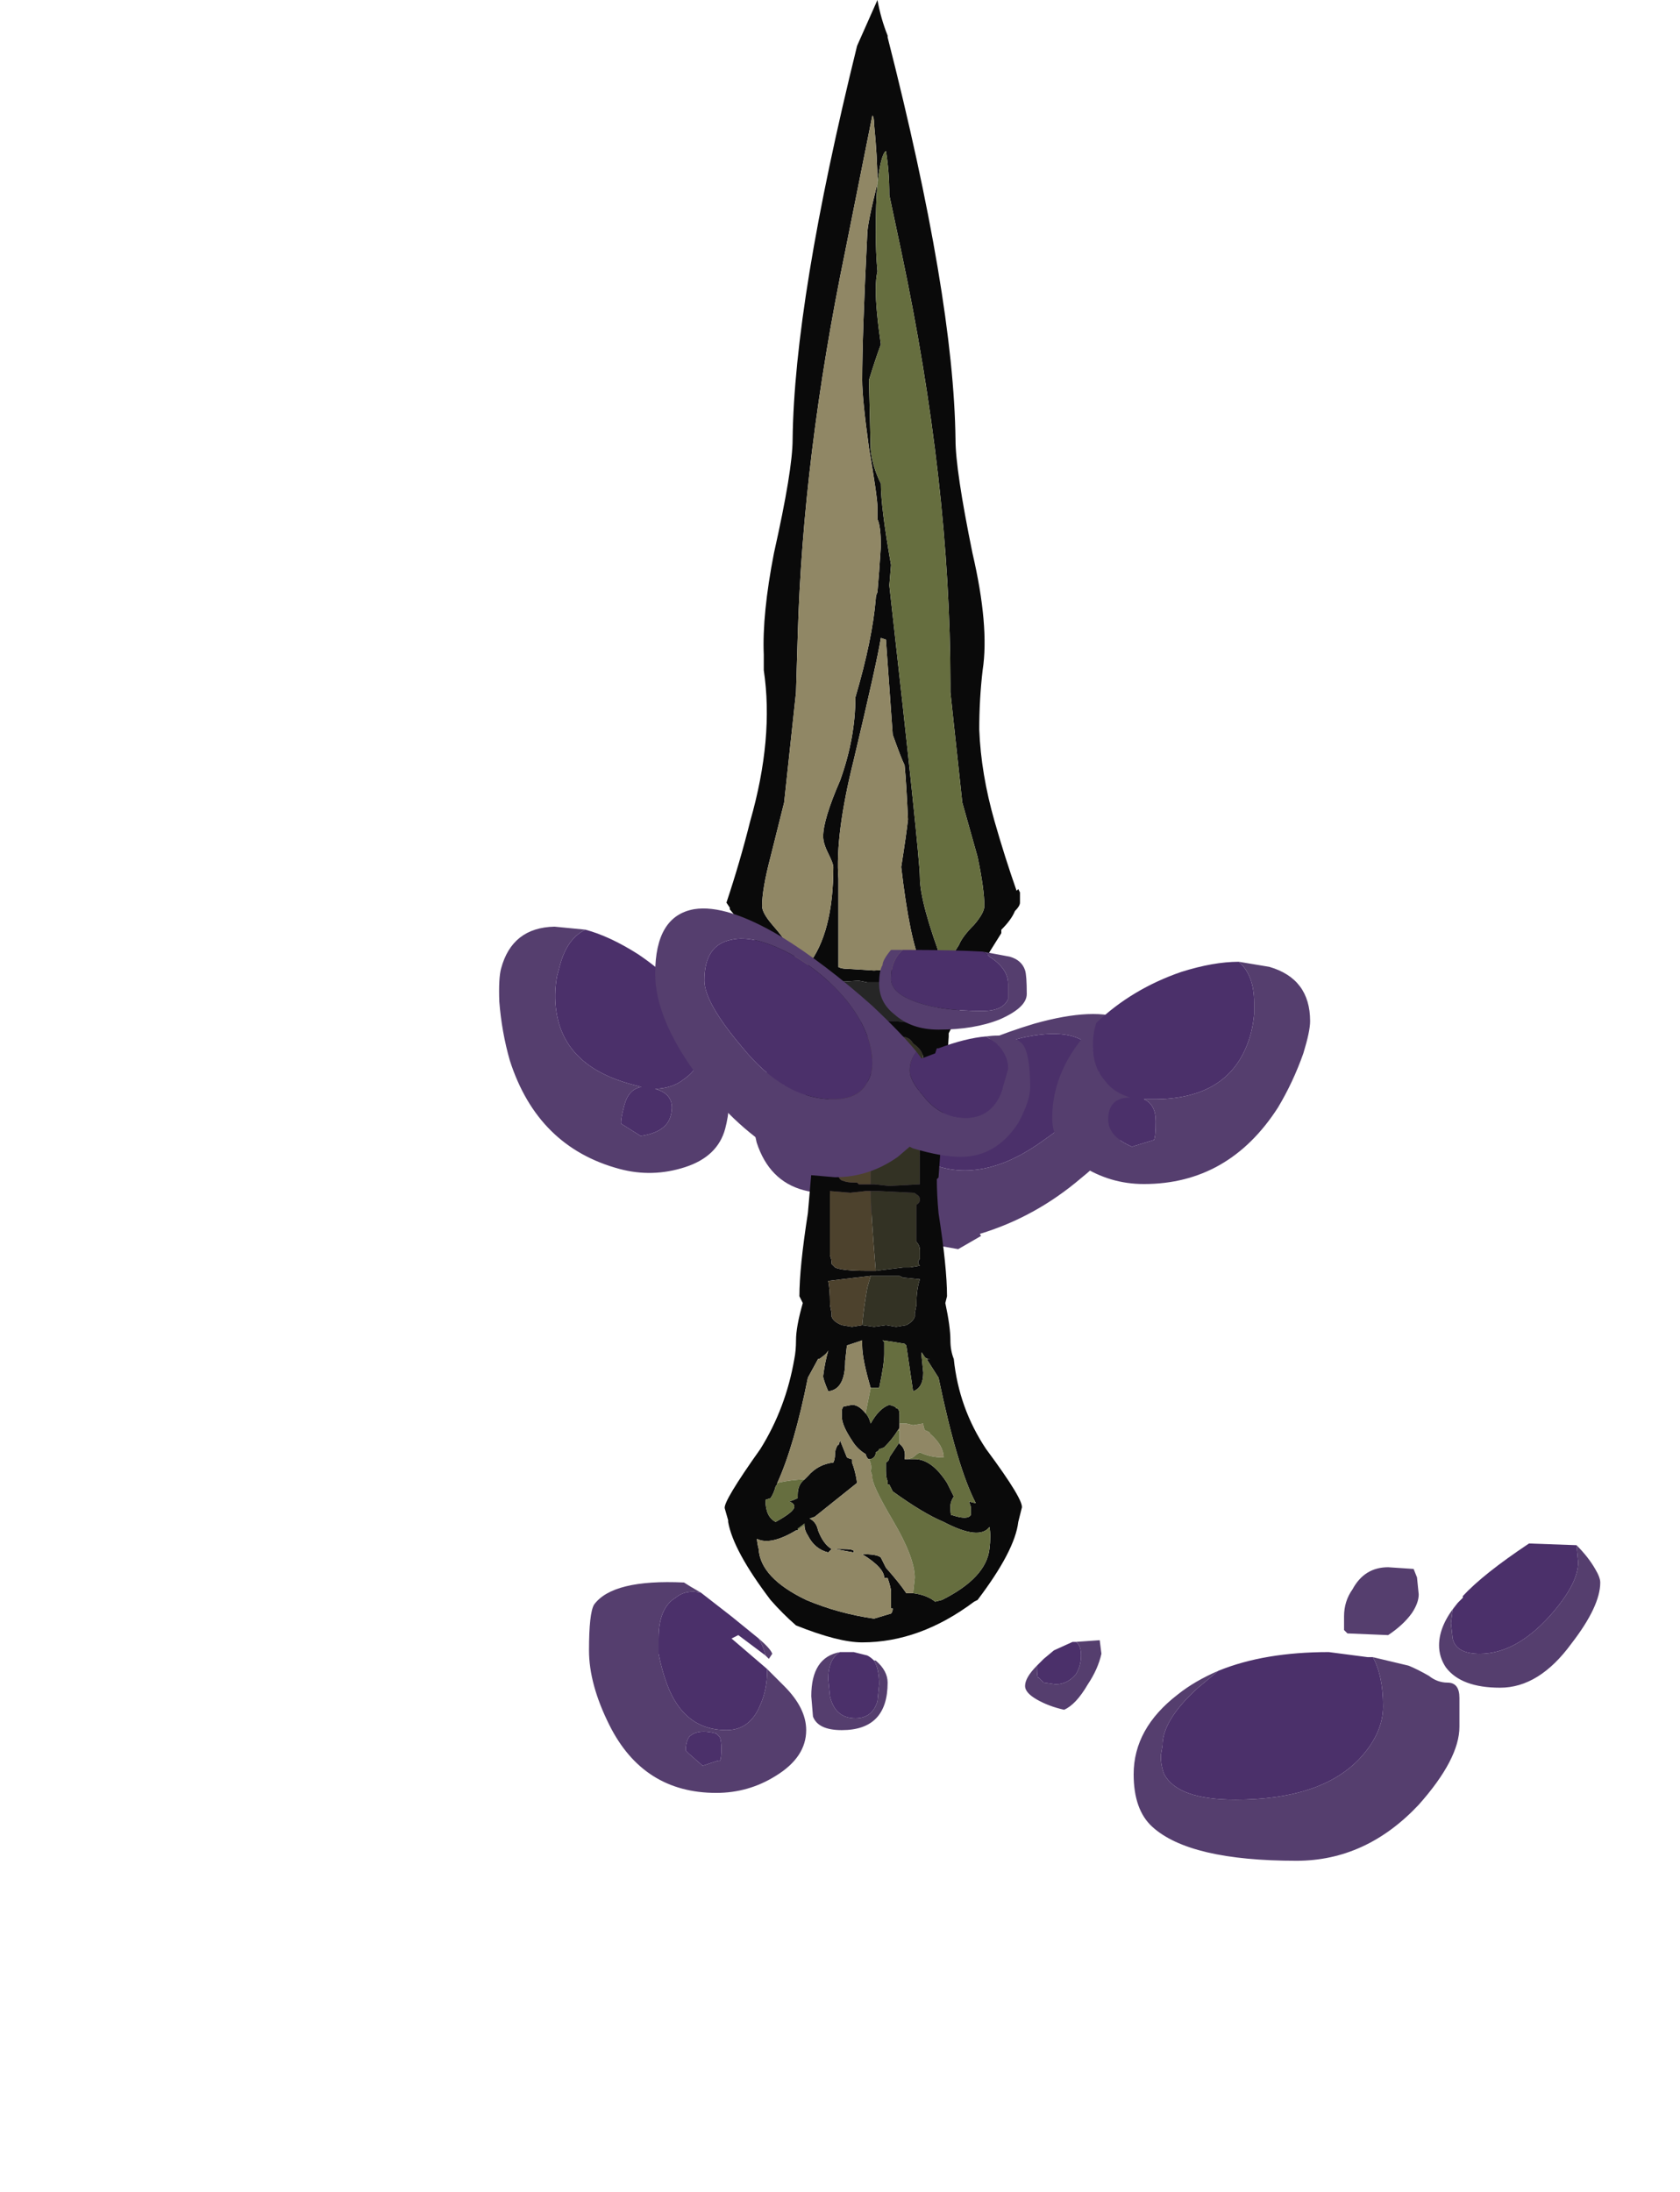 <?xml version="1.0" encoding="UTF-8" standalone="no"?>
<svg xmlns:ffdec="https://www.free-decompiler.com/flash" xmlns:xlink="http://www.w3.org/1999/xlink" ffdec:objectType="frame" height="452.2px" width="346.55px" xmlns="http://www.w3.org/2000/svg">
  <g transform="matrix(1.0, 0.0, 0.0, 1.0, 178.2, 205.65)">
    <use ffdec:characterId="2296" height="8.1" transform="matrix(6.762, 1.812, -1.812, 6.762, -68.857, -28.164)" width="19.3" xlink:href="#shape0"/>
    <use ffdec:characterId="2293" height="48.4" transform="matrix(7.0, 0.0, 0.0, 7.0, -28.7, -205.65)" width="8.75" xlink:href="#shape1"/>
    <use ffdec:characterId="2297" height="9.35" transform="matrix(7.0, 0.0, 0.0, 7.0, -56.7, 112.75)" width="29.8" xlink:href="#shape2"/>
    <use ffdec:characterId="2296" height="8.1" transform="matrix(-7.0, 0.0, 0.0, 7.0, 92.05, -18.1)" width="19.3" xlink:href="#shape0"/>
  </g>
  <defs>
    <g id="shape0" transform="matrix(1.0, 0.0, 0.0, 1.0, 8.35, -6.65)">
      <path d="M3.25 10.85 Q3.7 10.3 4.55 9.5 5.95 8.25 7.25 7.45 8.85 6.5 9.8 6.65 10.95 6.85 10.95 8.55 10.95 9.85 9.75 11.5 8.75 12.95 7.3 13.85 L7.35 13.9 6.8 14.45 5.65 14.55 Q4.65 14.55 3.8 13.95 L3.45 13.65 3.35 13.7 Q2.5 13.95 1.95 13.95 0.9 13.95 0.25 12.95 -0.1 12.3 -0.1 11.9 -0.1 10.85 0.15 10.6 0.45 10.3 1.2 10.4 L0.9 10.6 Q0.55 10.95 0.55 11.35 L0.75 12.05 Q1.05 12.8 1.8 12.8 2.55 12.8 3.05 12.15 3.45 11.7 3.45 11.4 3.45 11.1 3.25 10.85 M3.65 7.85 L4.0 7.85 Q4.25 8.15 4.25 8.3 4.35 8.45 4.35 8.85 4.35 9.4 3.9 9.75 3.4 10.2 2.6 10.2 1.55 10.2 0.8 9.9 0.0 9.55 0.0 9.15 0.0 8.6 0.05 8.45 0.15 8.15 0.5 8.05 L1.3 7.9 Q1.2 7.95 1.1 8.05 0.55 8.4 0.55 8.85 L0.55 9.3 Q0.7 9.65 1.3 9.65 2.6 9.65 3.35 9.35 4.0 9.1 4.0 8.7 4.0 8.15 3.65 7.85 M7.0 7.95 Q6.0 8.5 5.3 9.35 4.55 10.3 4.55 11.2 4.55 11.5 4.7 11.75 4.95 12.25 5.7 12.25 7.15 12.25 8.4 10.7 9.5 9.4 9.5 8.75 9.5 7.7 8.7 7.55 8.05 7.4 7.0 7.95 M-2.05 10.0 L-1.95 10.1 Q-0.75 11.35 -0.75 12.8 -0.75 13.65 -1.6 14.2 -2.45 14.75 -3.45 14.75 -5.95 14.75 -7.4 12.5 -7.85 11.75 -8.15 10.9 -8.35 10.25 -8.35 9.95 -8.35 8.7 -7.15 8.35 L-6.25 8.2 Q-6.7 8.6 -6.7 9.4 L-6.7 9.75 Q-6.65 10.3 -6.45 10.75 -5.8 12.25 -3.75 12.25 L-3.45 12.25 Q-3.8 12.4 -3.8 12.9 -3.8 13.35 -3.75 13.45 L-3.1 13.65 Q-2.4 13.35 -2.4 12.85 -2.4 12.2 -3.05 12.2 -2.55 12.05 -2.3 11.7 -1.95 11.3 -1.95 10.65 -1.95 10.3 -2.05 10.0" fill="#553e6e" fill-rule="evenodd" stroke="none"/>
      <path d="M1.2 10.4 Q1.8 10.45 2.6 10.75 L2.65 10.75 2.7 10.9 3.1 11.05 3.25 10.85 Q3.45 11.1 3.45 11.4 3.45 11.7 3.05 12.15 2.55 12.8 1.8 12.8 1.05 12.8 0.75 12.05 L0.55 11.35 Q0.55 10.95 0.9 10.6 L1.2 10.4 M1.3 7.9 Q2.15 7.85 3.65 7.85 4.0 8.15 4.0 8.7 4.0 9.1 3.35 9.35 2.6 9.65 1.3 9.65 0.7 9.65 0.55 9.3 L0.55 8.85 Q0.55 8.4 1.1 8.05 1.2 7.95 1.3 7.9 M7.0 7.95 Q8.05 7.4 8.7 7.55 9.5 7.7 9.5 8.75 9.5 9.4 8.4 10.7 7.15 12.25 5.7 12.25 4.95 12.25 4.7 11.75 4.55 11.5 4.55 11.2 4.55 10.3 5.3 9.35 6.0 8.5 7.0 7.95 M-6.25 8.2 Q-5.5 8.2 -4.55 8.5 -3.1 9.0 -2.05 10.0 -1.95 10.3 -1.95 10.65 -1.95 11.3 -2.3 11.7 -2.55 12.05 -3.05 12.2 -2.4 12.2 -2.4 12.85 -2.4 13.35 -3.1 13.65 L-3.75 13.45 Q-3.8 13.35 -3.8 12.9 -3.8 12.4 -3.45 12.25 L-3.75 12.25 Q-5.8 12.25 -6.45 10.75 -6.65 10.3 -6.7 9.75 L-6.7 9.4 Q-6.7 8.6 -6.25 8.2" fill="#4b306a" fill-rule="evenodd" stroke="none"/>
    </g>
    <g id="shape1" transform="matrix(1.0, 0.0, 0.0, 1.0, 4.1, 44.95)">
      <path d="M0.7 -43.9 L0.7 -43.85 Q2.65 -36.2 2.7 -32.0 2.7 -31.1 3.2 -28.65 3.7 -26.5 3.5 -25.2 3.4 -24.35 3.4 -23.45 3.45 -22.15 3.85 -20.75 4.15 -19.7 4.5 -18.7 L4.55 -18.75 4.6 -18.65 4.6 -18.35 Q4.6 -18.25 4.45 -18.1 4.35 -17.85 4.05 -17.55 L4.05 -17.45 3.55 -16.65 3.15 -16.05 2.75 -15.0 2.5 -14.5 2.5 -14.4 2.2 -10.25 2.15 -10.2 Q2.15 -9.75 2.2 -9.2 2.45 -7.6 2.45 -6.75 L2.4 -6.55 Q2.55 -5.85 2.55 -5.45 2.55 -5.15 2.65 -4.9 2.8 -3.45 3.6 -2.25 4.75 -0.7 4.65 -0.5 L4.55 -0.1 Q4.45 0.75 3.35 2.2 L3.25 2.25 Q1.65 3.45 -0.05 3.45 -0.75 3.45 -2.0 2.95 -2.4 2.6 -2.75 2.2 -3.85 0.75 -4.0 -0.1 L-4.0 -0.15 -4.1 -0.5 Q-4.15 -0.7 -3.05 -2.25 -2.3 -3.45 -2.05 -4.9 -2.0 -5.15 -2.0 -5.45 -2.0 -5.85 -1.8 -6.55 L-1.9 -6.75 Q-1.9 -7.6 -1.65 -9.2 L-1.55 -10.35 Q-1.7 -12.1 -1.75 -13.75 -1.8 -14.15 -1.95 -14.5 L-2.2 -15.0 -2.6 -16.05 -2.8 -16.4 Q-3.0 -16.95 -3.45 -17.6 L-3.5 -17.65 Q-3.75 -17.9 -3.95 -18.15 L-3.95 -18.2 -4.05 -18.35 Q-3.65 -19.55 -3.35 -20.75 -2.65 -23.2 -2.95 -25.2 L-2.95 -25.65 Q-3.0 -26.85 -2.65 -28.65 -2.1 -31.1 -2.1 -32.0 -2.05 -36.1 -0.2 -43.6 L0.4 -44.95 Q0.5 -44.4 0.7 -43.9 M0.65 -40.5 Q0.5 -40.4 0.4 -39.55 0.35 -39.0 0.35 -38.1 0.35 -37.5 0.4 -36.95 0.35 -36.75 0.35 -36.4 0.35 -35.85 0.5 -34.8 0.35 -34.4 0.15 -33.75 L0.2 -31.7 Q0.25 -31.2 0.5 -30.7 0.5 -30.0 0.8 -28.3 L0.75 -27.7 Q1.65 -19.7 1.65 -19.1 1.65 -18.35 2.35 -16.5 2.4 -16.55 2.45 -16.55 L2.8 -17.1 Q2.9 -17.35 3.25 -17.7 3.55 -18.05 3.55 -18.25 3.55 -18.75 3.35 -19.7 L2.9 -21.3 2.55 -24.55 2.55 -24.8 Q2.55 -30.7 1.1 -37.55 L0.75 -39.2 Q0.75 -39.9 0.65 -40.5 M0.3 -41.3 Q0.3 -41.5 0.25 -41.55 L-0.55 -37.55 Q-1.8 -31.5 -1.95 -26.2 L-2.0 -24.55 -2.35 -21.3 -2.75 -19.7 Q-3.0 -18.75 -3.0 -18.25 -3.0 -18.05 -2.7 -17.7 -2.35 -17.3 -2.25 -17.1 -2.05 -16.85 -1.95 -16.55 L-1.65 -16.5 Q-0.9 -17.45 -0.9 -19.4 -0.9 -19.5 -1.05 -19.8 -1.2 -20.1 -1.2 -20.3 -1.2 -20.8 -0.7 -21.95 -0.25 -23.2 -0.25 -24.4 0.25 -26.1 0.35 -27.3 0.35 -27.4 0.4 -27.5 0.45 -28.05 0.5 -28.85 0.5 -29.45 0.4 -29.65 L0.4 -30.0 Q0.4 -30.3 0.15 -31.75 -0.05 -33.2 -0.05 -33.75 -0.05 -35.05 0.1 -38.05 0.1 -38.35 0.4 -39.55 0.4 -40.3 0.3 -41.3 M0.65 -26.1 L0.5 -26.15 Q0.4 -25.5 -0.3 -22.55 -0.85 -20.35 -0.75 -19.05 L-0.75 -16.45 Q-0.65 -16.4 -0.5 -16.4 L0.3 -16.35 1.05 -16.4 1.7 -16.5 Q1.35 -17.25 1.1 -19.4 1.25 -20.35 1.3 -20.8 1.25 -21.9 1.2 -22.4 1.1 -22.6 0.85 -23.3 L0.65 -26.1 M0.3 -16.0 L0.1 -16.0 -0.15 -16.05 -1.8 -15.95 -1.9 -15.8 Q-1.9 -15.5 -1.45 -15.15 L-1.05 -14.85 -0.4 -14.8 -0.05 -14.85 Q-0.05 -14.9 1.0 -14.85 L1.45 -14.8 1.65 -14.85 2.05 -15.15 Q2.45 -15.5 2.45 -15.8 2.4 -15.9 2.4 -15.95 L0.7 -16.05 0.45 -16.0 0.3 -16.0 M0.65 -13.3 L1.45 -13.3 Q1.45 -13.35 1.5 -13.3 L1.5 -13.35 Q1.75 -13.45 1.75 -13.75 1.75 -14.0 1.45 -14.2 1.35 -14.4 1.1 -14.4 L0.35 -14.4 -0.55 -14.4 Q-0.95 -14.4 -0.95 -13.85 L-0.95 -13.75 -0.85 -13.7 Q-0.75 -13.55 -0.6 -13.45 -0.25 -13.35 0.65 -13.3 M0.15 -13.05 L-1.0 -13.05 Q-1.05 -12.65 -1.05 -11.9 L-1.05 -11.1 -0.95 -11.15 -0.95 -11.1 -0.9 -11.0 0.1 -11.2 1.65 -11.6 1.65 -11.7 Q1.75 -11.85 1.75 -11.95 1.75 -12.2 1.65 -12.35 L1.65 -12.8 Q1.1 -13.05 0.15 -13.05 M0.2 -10.05 L0.3 -10.05 0.75 -10.0 1.65 -10.05 1.65 -11.15 Q1.5 -11.15 1.45 -11.1 1.25 -11.35 0.4 -11.2 L0.35 -11.2 Q0.3 -11.15 0.25 -11.15 -0.65 -10.9 -0.7 -10.6 -0.75 -10.55 -0.75 -10.35 -0.75 -10.25 -0.7 -10.2 -0.65 -10.15 -0.6 -10.15 -0.5 -10.1 -0.25 -10.1 L-0.2 -10.1 -0.15 -10.05 0.2 -10.05 M0.35 -7.5 L1.15 -7.6 1.35 -7.6 1.65 -7.65 Q1.55 -7.75 1.65 -7.85 L1.65 -8.1 Q1.65 -8.25 1.55 -8.35 L1.55 -9.45 Q1.65 -9.5 1.65 -9.6 1.65 -9.7 1.55 -9.75 1.5 -9.8 1.45 -9.8 L0.45 -9.85 0.2 -9.85 0.05 -9.85 -0.4 -9.8 -1.0 -9.85 -1.0 -7.95 Q-0.95 -7.85 -0.95 -7.7 L-0.85 -7.6 Q-0.65 -7.5 0.1 -7.5 L0.35 -7.5 M-0.05 -5.9 L0.3 -5.85 0.65 -5.9 0.95 -5.85 1.25 -5.9 Q1.45 -6.0 1.5 -6.15 L1.5 -6.25 1.55 -6.5 1.55 -6.55 Q1.55 -6.95 1.65 -7.25 L1.15 -7.3 1.05 -7.35 0.2 -7.35 -0.65 -7.25 -1.05 -7.2 Q-1.0 -6.95 -1.0 -6.55 L-1.0 -6.5 -0.95 -6.25 -0.95 -6.15 Q-0.9 -6.0 -0.65 -5.9 L-0.35 -5.85 -0.05 -5.9 M1.3 -1.95 L1.5 -1.95 Q2.0 -1.95 2.45 -1.25 L2.65 -0.85 Q2.55 -0.7 2.55 -0.55 2.55 -0.25 2.6 -0.3 3.05 -0.15 3.15 -0.3 L3.15 -0.55 3.1 -0.7 3.3 -0.65 Q2.75 -1.7 2.2 -4.35 L1.85 -4.9 1.95 -4.9 Q1.85 -4.9 1.8 -4.95 L1.7 -5.1 1.7 -5.0 1.75 -4.5 Q1.75 -4.05 1.45 -3.95 L1.25 -5.3 1.2 -5.35 0.9 -5.4 0.55 -5.45 0.6 -5.4 0.6 -5.05 Q0.6 -4.75 0.45 -4.05 L0.2 -4.05 Q-0.05 -4.9 -0.05 -5.3 L-0.05 -5.45 -0.5 -5.3 -0.55 -4.85 Q-0.55 -4.0 -1.05 -3.95 -1.2 -4.3 -1.2 -4.4 -1.15 -4.8 -1.05 -5.15 -1.1 -5.05 -1.25 -4.95 -1.3 -4.9 -1.35 -4.9 L-1.65 -4.35 Q-2.05 -2.35 -2.55 -1.25 -2.55 -1.2 -2.6 -1.15 -2.65 -0.95 -2.75 -0.8 L-2.9 -0.75 Q-2.9 -0.25 -2.6 -0.1 -2.05 -0.4 -2.05 -0.55 -2.05 -0.65 -2.2 -0.7 -2.05 -0.75 -1.95 -0.8 L-1.95 -0.9 Q-1.95 -1.2 -1.75 -1.35 L-1.65 -1.45 Q-1.35 -1.8 -0.9 -1.85 -0.85 -1.95 -0.85 -2.1 -0.85 -2.25 -0.75 -2.4 L-0.75 -2.35 -0.7 -2.5 -0.5 -2.0 Q-0.4 -1.95 -0.35 -1.95 L-0.35 -1.85 Q-0.25 -1.6 -0.2 -1.25 L-1.45 -0.25 -1.6 -0.2 Q-1.4 -0.1 -1.35 0.15 -1.2 0.55 -0.95 0.7 L-1.05 0.8 Q-1.45 0.7 -1.65 0.3 -1.75 0.15 -1.75 0.0 L-1.75 -0.05 -1.95 0.1 -1.95 0.15 -2.0 0.15 Q-2.75 0.6 -3.15 0.4 -3.15 0.5 -3.1 0.7 -3.05 1.55 -1.7 2.2 -0.75 2.6 0.3 2.75 L0.8 2.6 Q0.85 2.55 0.85 2.45 L0.8 2.45 0.8 1.95 Q0.8 1.85 0.7 1.55 L0.6 1.55 Q0.6 1.25 -0.05 0.85 0.4 0.85 0.5 0.95 L0.65 1.25 Q1.05 1.7 1.25 2.0 L1.45 2.0 Q1.85 2.05 2.1 2.25 L2.3 2.2 Q3.6 1.55 3.7 0.7 3.75 0.3 3.7 0.05 3.4 0.45 2.35 -0.1 1.75 -0.35 0.85 -1.0 L0.75 -1.2 0.7 -1.2 0.7 -1.3 Q0.65 -1.4 0.65 -1.6 L0.65 -1.85 Q0.75 -1.9 0.75 -2.0 L1.05 -2.45 1.05 -2.4 Q1.25 -2.25 1.2 -1.95 L1.3 -1.95 M0.05 -3.3 Q0.15 -3.2 0.2 -3.0 0.45 -3.45 0.75 -3.55 0.95 -3.5 0.95 -3.45 1.05 -3.45 1.05 -3.25 L1.05 -3.0 1.05 -2.9 Q1.05 -2.85 1.0 -2.8 0.85 -2.55 0.6 -2.3 0.5 -2.25 0.45 -2.25 0.45 -2.2 0.35 -2.15 0.35 -2.0 0.2 -1.95 L0.15 -1.95 Q0.1 -1.95 0.05 -2.1 -0.2 -2.25 -0.35 -2.5 -0.65 -2.95 -0.65 -3.2 L-0.65 -3.35 Q-0.65 -3.45 -0.6 -3.5 L-0.35 -3.55 Q-0.15 -3.55 0.05 -3.3 M-0.85 0.7 L-0.6 0.7 Q-0.35 0.7 -0.3 0.75 L-0.3 0.8 -0.85 0.7" fill="#0a0a0a" fill-rule="evenodd" stroke="none"/>
      <path d="M0.3 -16.0 L0.45 -16.0 0.7 -16.05 2.4 -15.95 Q2.4 -15.9 2.45 -15.8 2.45 -15.5 2.05 -15.15 L1.65 -14.85 1.45 -14.8 1.0 -14.85 Q-0.05 -14.9 -0.05 -14.85 L-0.4 -14.8 -1.05 -14.85 -1.45 -15.15 Q-1.9 -15.5 -1.9 -15.8 L-1.8 -15.95 -0.15 -16.05 0.1 -16.0 0.3 -16.0" fill="#262626" fill-rule="evenodd" stroke="none"/>
      <path d="M0.65 -13.3 Q-0.25 -13.35 -0.6 -13.45 -0.75 -13.55 -0.85 -13.7 L-0.95 -13.75 -0.95 -13.85 Q-0.95 -14.4 -0.55 -14.4 L0.35 -14.4 Q0.35 -13.85 0.65 -13.3 M0.1 -11.2 L-0.9 -11.0 -0.95 -11.1 -0.95 -11.15 -1.05 -11.1 -1.05 -11.9 Q-1.05 -12.65 -1.0 -13.05 L0.15 -13.05 Q0.05 -12.6 0.05 -11.85 0.05 -11.5 0.1 -11.2 M0.25 -11.15 L0.2 -10.9 0.2 -10.05 -0.15 -10.05 -0.2 -10.1 -0.25 -10.1 Q-0.5 -10.1 -0.6 -10.15 -0.65 -10.15 -0.7 -10.2 -0.75 -10.25 -0.75 -10.35 -0.75 -10.55 -0.7 -10.6 -0.65 -10.9 0.25 -11.15 M0.35 -7.5 L0.1 -7.5 Q-0.65 -7.5 -0.85 -7.6 L-0.95 -7.7 Q-0.95 -7.85 -1.0 -7.95 L-1.0 -9.85 -0.4 -9.8 0.05 -9.85 0.2 -9.85 Q0.2 -9.3 0.35 -7.5 M-0.05 -5.9 L-0.35 -5.85 -0.65 -5.9 Q-0.9 -6.0 -0.95 -6.15 L-0.95 -6.25 -1.0 -6.5 -1.0 -6.55 Q-1.0 -6.95 -1.05 -7.2 L-0.65 -7.25 0.2 -7.35 0.1 -7.0 Q0.0 -6.45 -0.05 -5.9" fill="#4d422d" fill-rule="evenodd" stroke="none"/>
      <path d="M0.65 -26.1 L0.85 -23.3 Q1.1 -22.6 1.2 -22.4 1.25 -21.9 1.3 -20.8 1.25 -20.35 1.1 -19.4 1.35 -17.25 1.7 -16.5 L1.05 -16.4 0.3 -16.35 -0.5 -16.4 Q-0.65 -16.4 -0.75 -16.45 L-0.75 -19.05 Q-0.85 -20.35 -0.3 -22.55 0.4 -25.5 0.5 -26.15 L0.65 -26.1 M0.3 -41.3 Q0.4 -40.3 0.4 -39.55 0.1 -38.35 0.1 -38.05 -0.05 -35.05 -0.05 -33.75 -0.05 -33.2 0.15 -31.75 0.4 -30.3 0.4 -30.0 L0.4 -29.65 Q0.5 -29.45 0.5 -28.85 0.45 -28.05 0.4 -27.5 0.35 -27.4 0.35 -27.3 0.25 -26.1 -0.25 -24.4 -0.25 -23.2 -0.7 -21.95 -1.2 -20.8 -1.2 -20.3 -1.2 -20.1 -1.05 -19.8 -0.9 -19.5 -0.9 -19.4 -0.9 -17.45 -1.65 -16.5 L-1.95 -16.55 Q-2.05 -16.85 -2.25 -17.1 -2.35 -17.3 -2.7 -17.7 -3.0 -18.05 -3.0 -18.25 -3.0 -18.75 -2.75 -19.7 L-2.35 -21.3 -2.0 -24.55 -1.95 -26.2 Q-1.8 -31.5 -0.55 -37.55 L0.25 -41.55 Q0.3 -41.5 0.3 -41.3 M1.3 -1.95 L1.2 -1.95 Q1.25 -2.25 1.05 -2.4 L1.05 -2.45 1.05 -2.8 1.0 -2.8 Q1.05 -2.85 1.05 -2.9 L1.05 -3.0 1.25 -3.0 1.45 -2.95 1.75 -3.0 Q1.75 -2.9 1.8 -2.8 1.95 -2.75 1.95 -2.7 2.35 -2.35 2.35 -2.0 1.95 -2.0 1.65 -2.15 1.55 -2.1 1.45 -2.0 L1.3 -1.95 M1.45 2.0 L1.25 2.0 Q1.05 1.7 0.65 1.25 L0.5 0.95 Q0.4 0.85 -0.05 0.85 0.6 1.25 0.6 1.55 L0.7 1.55 Q0.8 1.85 0.8 1.95 L0.8 2.45 0.85 2.45 Q0.85 2.55 0.8 2.6 L0.3 2.75 Q-0.75 2.6 -1.7 2.2 -3.05 1.55 -3.1 0.7 -3.15 0.5 -3.15 0.4 -2.75 0.6 -2.0 0.15 L-1.95 0.15 Q-1.9 0.1 -1.75 0.0 -1.75 0.15 -1.65 0.3 -1.45 0.7 -1.05 0.8 L-0.95 0.7 Q-1.2 0.55 -1.35 0.15 -1.4 -0.1 -1.6 -0.2 L-1.55 -0.2 -1.45 -0.25 -0.2 -1.25 Q-0.25 -1.6 -0.35 -1.85 L-0.35 -1.95 Q-0.4 -1.95 -0.5 -2.0 L-0.7 -2.5 -0.75 -2.35 -0.75 -2.4 Q-0.85 -2.25 -0.85 -2.1 -0.85 -1.95 -0.9 -1.85 -1.35 -1.8 -1.65 -1.45 L-1.75 -1.35 Q-2.1 -1.35 -2.55 -1.25 -2.05 -2.35 -1.65 -4.35 L-1.35 -4.9 Q-1.3 -4.9 -1.25 -4.95 -1.1 -5.05 -1.05 -5.15 -1.15 -4.8 -1.2 -4.4 -1.2 -4.3 -1.05 -3.95 -0.55 -4.0 -0.55 -4.85 L-0.5 -5.3 -0.05 -5.45 -0.05 -5.3 Q-0.05 -4.9 0.2 -4.05 L0.05 -3.3 Q-0.15 -3.55 -0.35 -3.55 L-0.6 -3.5 Q-0.65 -3.45 -0.65 -3.35 L-0.65 -3.2 Q-0.65 -2.95 -0.35 -2.5 -0.2 -2.25 0.05 -2.1 0.1 -1.95 0.15 -1.95 0.25 -1.75 0.2 -1.6 L0.25 -1.45 Q0.2 -1.25 0.85 -0.15 1.5 0.95 1.5 1.55 L1.45 2.0 M-0.85 0.7 L-0.3 0.8 -0.3 0.75 Q-0.35 0.7 -0.6 0.7 L-0.85 0.7" fill="#908765" fill-rule="evenodd" stroke="none"/>
      <path d="M0.65 -40.5 Q0.75 -39.9 0.75 -39.2 L1.1 -37.55 Q2.55 -30.7 2.55 -24.8 L2.55 -24.55 2.9 -21.3 3.35 -19.7 Q3.55 -18.75 3.55 -18.25 3.55 -18.05 3.25 -17.7 2.9 -17.35 2.8 -17.1 L2.45 -16.55 Q2.4 -16.55 2.35 -16.5 1.65 -18.35 1.65 -19.1 1.65 -19.7 0.75 -27.7 L0.8 -28.3 Q0.5 -30.0 0.5 -30.7 0.25 -31.2 0.2 -31.7 L0.15 -33.75 Q0.35 -34.4 0.5 -34.8 0.35 -35.85 0.35 -36.4 0.35 -36.75 0.4 -36.95 0.35 -37.5 0.35 -38.1 0.35 -39.0 0.4 -39.55 0.5 -40.4 0.65 -40.5 M0.2 -4.05 L0.45 -4.05 Q0.6 -4.75 0.6 -5.05 L0.6 -5.4 0.55 -5.45 0.9 -5.4 1.2 -5.35 1.25 -5.3 1.45 -3.95 Q1.75 -4.05 1.75 -4.5 L1.7 -5.0 1.7 -5.1 1.8 -4.95 Q1.85 -4.9 1.95 -4.9 L1.85 -4.9 2.2 -4.35 Q2.75 -1.7 3.3 -0.65 L3.1 -0.7 3.15 -0.55 3.15 -0.3 Q3.05 -0.15 2.6 -0.3 2.55 -0.25 2.55 -0.55 2.55 -0.7 2.65 -0.85 L2.45 -1.25 Q2.0 -1.95 1.5 -1.95 L1.3 -1.95 1.45 -2.0 Q1.55 -2.1 1.65 -2.15 1.95 -2.0 2.35 -2.0 2.35 -2.35 1.95 -2.7 1.95 -2.75 1.8 -2.8 1.75 -2.9 1.75 -3.0 L1.45 -2.95 1.25 -3.0 1.05 -3.0 1.05 -3.25 Q1.05 -3.45 0.95 -3.45 0.95 -3.5 0.75 -3.55 0.45 -3.45 0.2 -3.0 0.15 -3.2 0.05 -3.3 L0.2 -4.05 M1.05 -2.45 L0.75 -2.0 Q0.75 -1.9 0.65 -1.85 L0.65 -1.6 Q0.65 -1.4 0.7 -1.3 L0.7 -1.2 0.75 -1.2 0.85 -1.0 Q1.75 -0.35 2.35 -0.1 3.4 0.45 3.7 0.05 3.75 0.3 3.7 0.7 3.6 1.55 2.3 2.2 L2.1 2.25 Q1.85 2.05 1.45 2.0 L1.5 1.55 Q1.5 0.95 0.85 -0.15 0.2 -1.25 0.25 -1.45 L0.2 -1.6 Q0.25 -1.75 0.15 -1.95 L0.2 -1.95 Q0.35 -2.0 0.35 -2.15 0.45 -2.2 0.45 -2.25 0.5 -2.25 0.6 -2.3 0.85 -2.55 1.0 -2.8 L1.05 -2.8 1.05 -2.45 M-1.95 0.15 L-1.95 0.1 -1.75 -0.05 -1.75 0.0 Q-1.9 0.1 -1.95 0.15 M-1.6 -0.2 L-1.45 -0.25 -1.55 -0.2 -1.6 -0.2 M-1.75 -1.35 Q-1.95 -1.2 -1.95 -0.9 L-1.95 -0.8 Q-2.05 -0.75 -2.2 -0.7 -2.05 -0.65 -2.05 -0.55 -2.05 -0.4 -2.6 -0.1 -2.9 -0.25 -2.9 -0.75 L-2.75 -0.8 Q-2.65 -0.95 -2.6 -1.15 -2.55 -1.2 -2.55 -1.25 -2.1 -1.35 -1.75 -1.35" fill="#666e3f" fill-rule="evenodd" stroke="none"/>
      <path d="M0.35 -14.4 L1.1 -14.4 Q1.35 -14.4 1.45 -14.2 1.75 -14.0 1.75 -13.75 1.75 -13.45 1.5 -13.35 L1.5 -13.3 Q1.45 -13.35 1.45 -13.3 L0.65 -13.3 Q0.35 -13.85 0.35 -14.4 M0.15 -13.05 Q1.1 -13.05 1.65 -12.8 L1.65 -12.35 Q1.75 -12.2 1.75 -11.95 1.75 -11.85 1.65 -11.7 L1.65 -11.6 0.1 -11.2 Q0.05 -11.5 0.05 -11.85 0.05 -12.6 0.15 -13.05 M0.2 -10.05 L0.2 -10.9 0.25 -11.15 Q0.3 -11.15 0.35 -11.2 L0.4 -11.2 Q1.25 -11.35 1.45 -11.1 1.5 -11.15 1.65 -11.15 L1.65 -10.05 0.75 -10.0 0.3 -10.05 0.2 -10.05 M0.2 -9.85 L0.45 -9.85 1.45 -9.8 Q1.5 -9.8 1.55 -9.75 1.65 -9.7 1.65 -9.6 1.65 -9.5 1.55 -9.45 L1.55 -8.35 Q1.65 -8.25 1.65 -8.1 L1.65 -7.85 Q1.55 -7.75 1.65 -7.65 L1.35 -7.6 1.15 -7.6 0.35 -7.5 Q0.2 -9.3 0.2 -9.85 M0.2 -7.35 L1.05 -7.35 1.15 -7.3 1.65 -7.25 Q1.55 -6.95 1.55 -6.55 L1.55 -6.5 1.5 -6.25 1.5 -6.15 Q1.45 -6.0 1.25 -5.9 L0.95 -5.85 0.65 -5.9 0.3 -5.85 -0.05 -5.9 Q0.0 -6.45 0.1 -7.0 L0.2 -7.35" fill="#333224" fill-rule="evenodd" stroke="none"/>
    </g>
    <g id="shape2" transform="matrix(1.0, 0.0, 0.0, 1.0, 12.9, -13.2)">
      <path d="M0.3 16.8 Q0.3 17.2 0.35 17.15 L0.5 17.3 0.85 17.35 Q1.2 17.35 1.45 17.05 1.6 16.8 1.6 16.5 1.6 16.2 1.45 16.1 L2.15 16.05 2.2 16.45 Q2.1 16.9 1.8 17.35 1.45 17.95 1.1 18.1 0.65 18.0 0.3 17.8 -0.05 17.6 -0.05 17.4 -0.05 17.15 0.3 16.8 M5.65 16.95 Q5.35 17.2 5.05 17.45 4.0 18.4 4.0 19.15 L3.95 19.45 Q3.95 19.75 4.05 20.0 4.45 20.75 6.15 20.75 8.65 20.75 9.8 19.55 10.5 18.8 10.5 18.0 10.5 17.1 10.2 16.55 L11.25 16.8 Q11.5 16.9 11.85 17.1 12.1 17.3 12.4 17.3 12.75 17.3 12.75 17.75 L12.75 18.6 Q12.75 19.55 11.55 20.9 10.0 22.55 7.95 22.55 4.8 22.55 3.7 21.55 3.15 21.05 3.15 20.0 3.15 18.65 4.45 17.65 4.95 17.25 5.65 16.95 M12.7 14.95 L12.55 15.15 12.5 15.55 12.55 16.0 Q12.65 16.45 13.35 16.45 14.4 16.45 15.4 15.35 16.25 14.4 16.25 13.75 L16.2 13.25 Q16.55 13.6 16.75 13.95 16.9 14.2 16.9 14.35 16.9 15.05 16.05 16.15 15.1 17.45 13.95 17.45 12.8 17.45 12.35 16.85 12.15 16.55 12.15 16.2 12.15 15.6 12.7 14.95 M9.35 15.75 L9.35 15.35 Q9.35 14.9 9.6 14.55 9.95 13.9 10.65 13.9 L11.4 13.95 11.5 14.2 11.55 14.7 Q11.55 14.95 11.35 15.25 11.1 15.6 10.65 15.9 L9.45 15.85 9.35 15.75 M-7.65 16.9 L-7.15 17.4 Q-6.5 18.05 -6.5 18.7 -6.5 19.5 -7.4 20.05 -8.2 20.55 -9.15 20.55 -11.3 20.55 -12.3 18.55 -12.9 17.35 -12.9 16.35 -12.9 15.25 -12.75 15.0 -12.2 14.25 -10.1 14.35 -9.95 14.45 -9.6 14.65 -10.05 14.55 -10.35 14.8 -10.85 15.1 -10.85 16.0 L-10.85 16.45 Q-10.75 16.95 -10.6 17.35 -10.1 18.7 -8.85 18.7 -8.15 18.7 -7.85 17.95 -7.65 17.5 -7.65 16.95 L-7.65 16.9 M-7.9 16.0 Q-7.55 16.3 -7.5 16.45 L-7.6 16.6 -7.7 16.5 Q-7.75 16.25 -7.9 16.0 M-9.15 18.8 Q-9.7 18.65 -9.95 18.9 -10.05 19.05 -10.05 19.3 L-9.95 19.4 -9.55 19.75 -9.1 19.6 Q-9.0 19.7 -9.0 19.25 -9.0 19.0 -9.05 18.9 L-9.15 18.8 M-5.5 16.4 Q-5.85 16.6 -5.85 17.2 L-5.8 17.7 Q-5.65 18.35 -5.05 18.35 -4.55 18.35 -4.4 17.85 L-4.35 17.35 Q-4.35 16.9 -4.5 16.65 L-4.45 16.65 Q-4.1 16.95 -4.1 17.3 -4.1 18.7 -5.45 18.7 -6.15 18.7 -6.3 18.3 L-6.35 17.7 Q-6.35 16.55 -5.5 16.4" fill="#553e6e" fill-rule="evenodd" stroke="none"/>
      <path d="M0.3 16.8 L0.5 16.6 0.8 16.35 1.35 16.1 1.45 16.1 Q1.6 16.2 1.6 16.5 1.6 16.8 1.45 17.05 1.2 17.35 0.85 17.35 L0.5 17.3 0.35 17.15 Q0.3 17.2 0.3 16.8 M10.2 16.55 Q10.5 17.1 10.5 18.0 10.5 18.8 9.8 19.55 8.65 20.75 6.15 20.75 4.45 20.75 4.05 20.0 3.95 19.75 3.95 19.45 L4.0 19.15 Q4.0 18.4 5.05 17.45 5.35 17.2 5.65 16.95 7.0 16.4 8.9 16.4 L10.05 16.55 10.2 16.55 M16.2 13.25 L16.25 13.75 Q16.25 14.4 15.4 15.35 14.4 16.45 13.35 16.45 12.65 16.45 12.55 16.0 L12.5 15.55 12.55 15.15 12.7 14.95 12.85 14.8 12.85 14.75 Q13.45 14.1 14.8 13.2 L16.2 13.25 M-9.6 14.65 L-8.7 15.35 -7.9 16.0 Q-7.75 16.25 -7.7 16.5 L-8.5 15.9 -8.7 16.0 -7.65 16.9 -7.65 16.95 Q-7.65 17.5 -7.85 17.95 -8.15 18.7 -8.85 18.7 -10.1 18.7 -10.6 17.35 -10.75 16.95 -10.85 16.45 L-10.85 16.0 Q-10.85 15.1 -10.35 14.8 -10.05 14.55 -9.6 14.65 M-9.15 18.8 L-9.05 18.9 Q-9.0 19.0 -9.0 19.25 -9.0 19.7 -9.1 19.6 L-9.55 19.75 -9.95 19.4 -10.05 19.3 Q-10.05 19.05 -9.95 18.9 -9.7 18.65 -9.15 18.8 M-5.5 16.4 L-5.1 16.4 -4.7 16.5 Q-4.6 16.55 -4.5 16.65 -4.35 16.9 -4.35 17.35 L-4.4 17.85 Q-4.55 18.35 -5.05 18.35 -5.65 18.35 -5.8 17.7 L-5.85 17.2 Q-5.85 16.6 -5.5 16.4" fill="#4b306a" fill-rule="evenodd" stroke="none"/>
    </g>
  </defs>
</svg>
